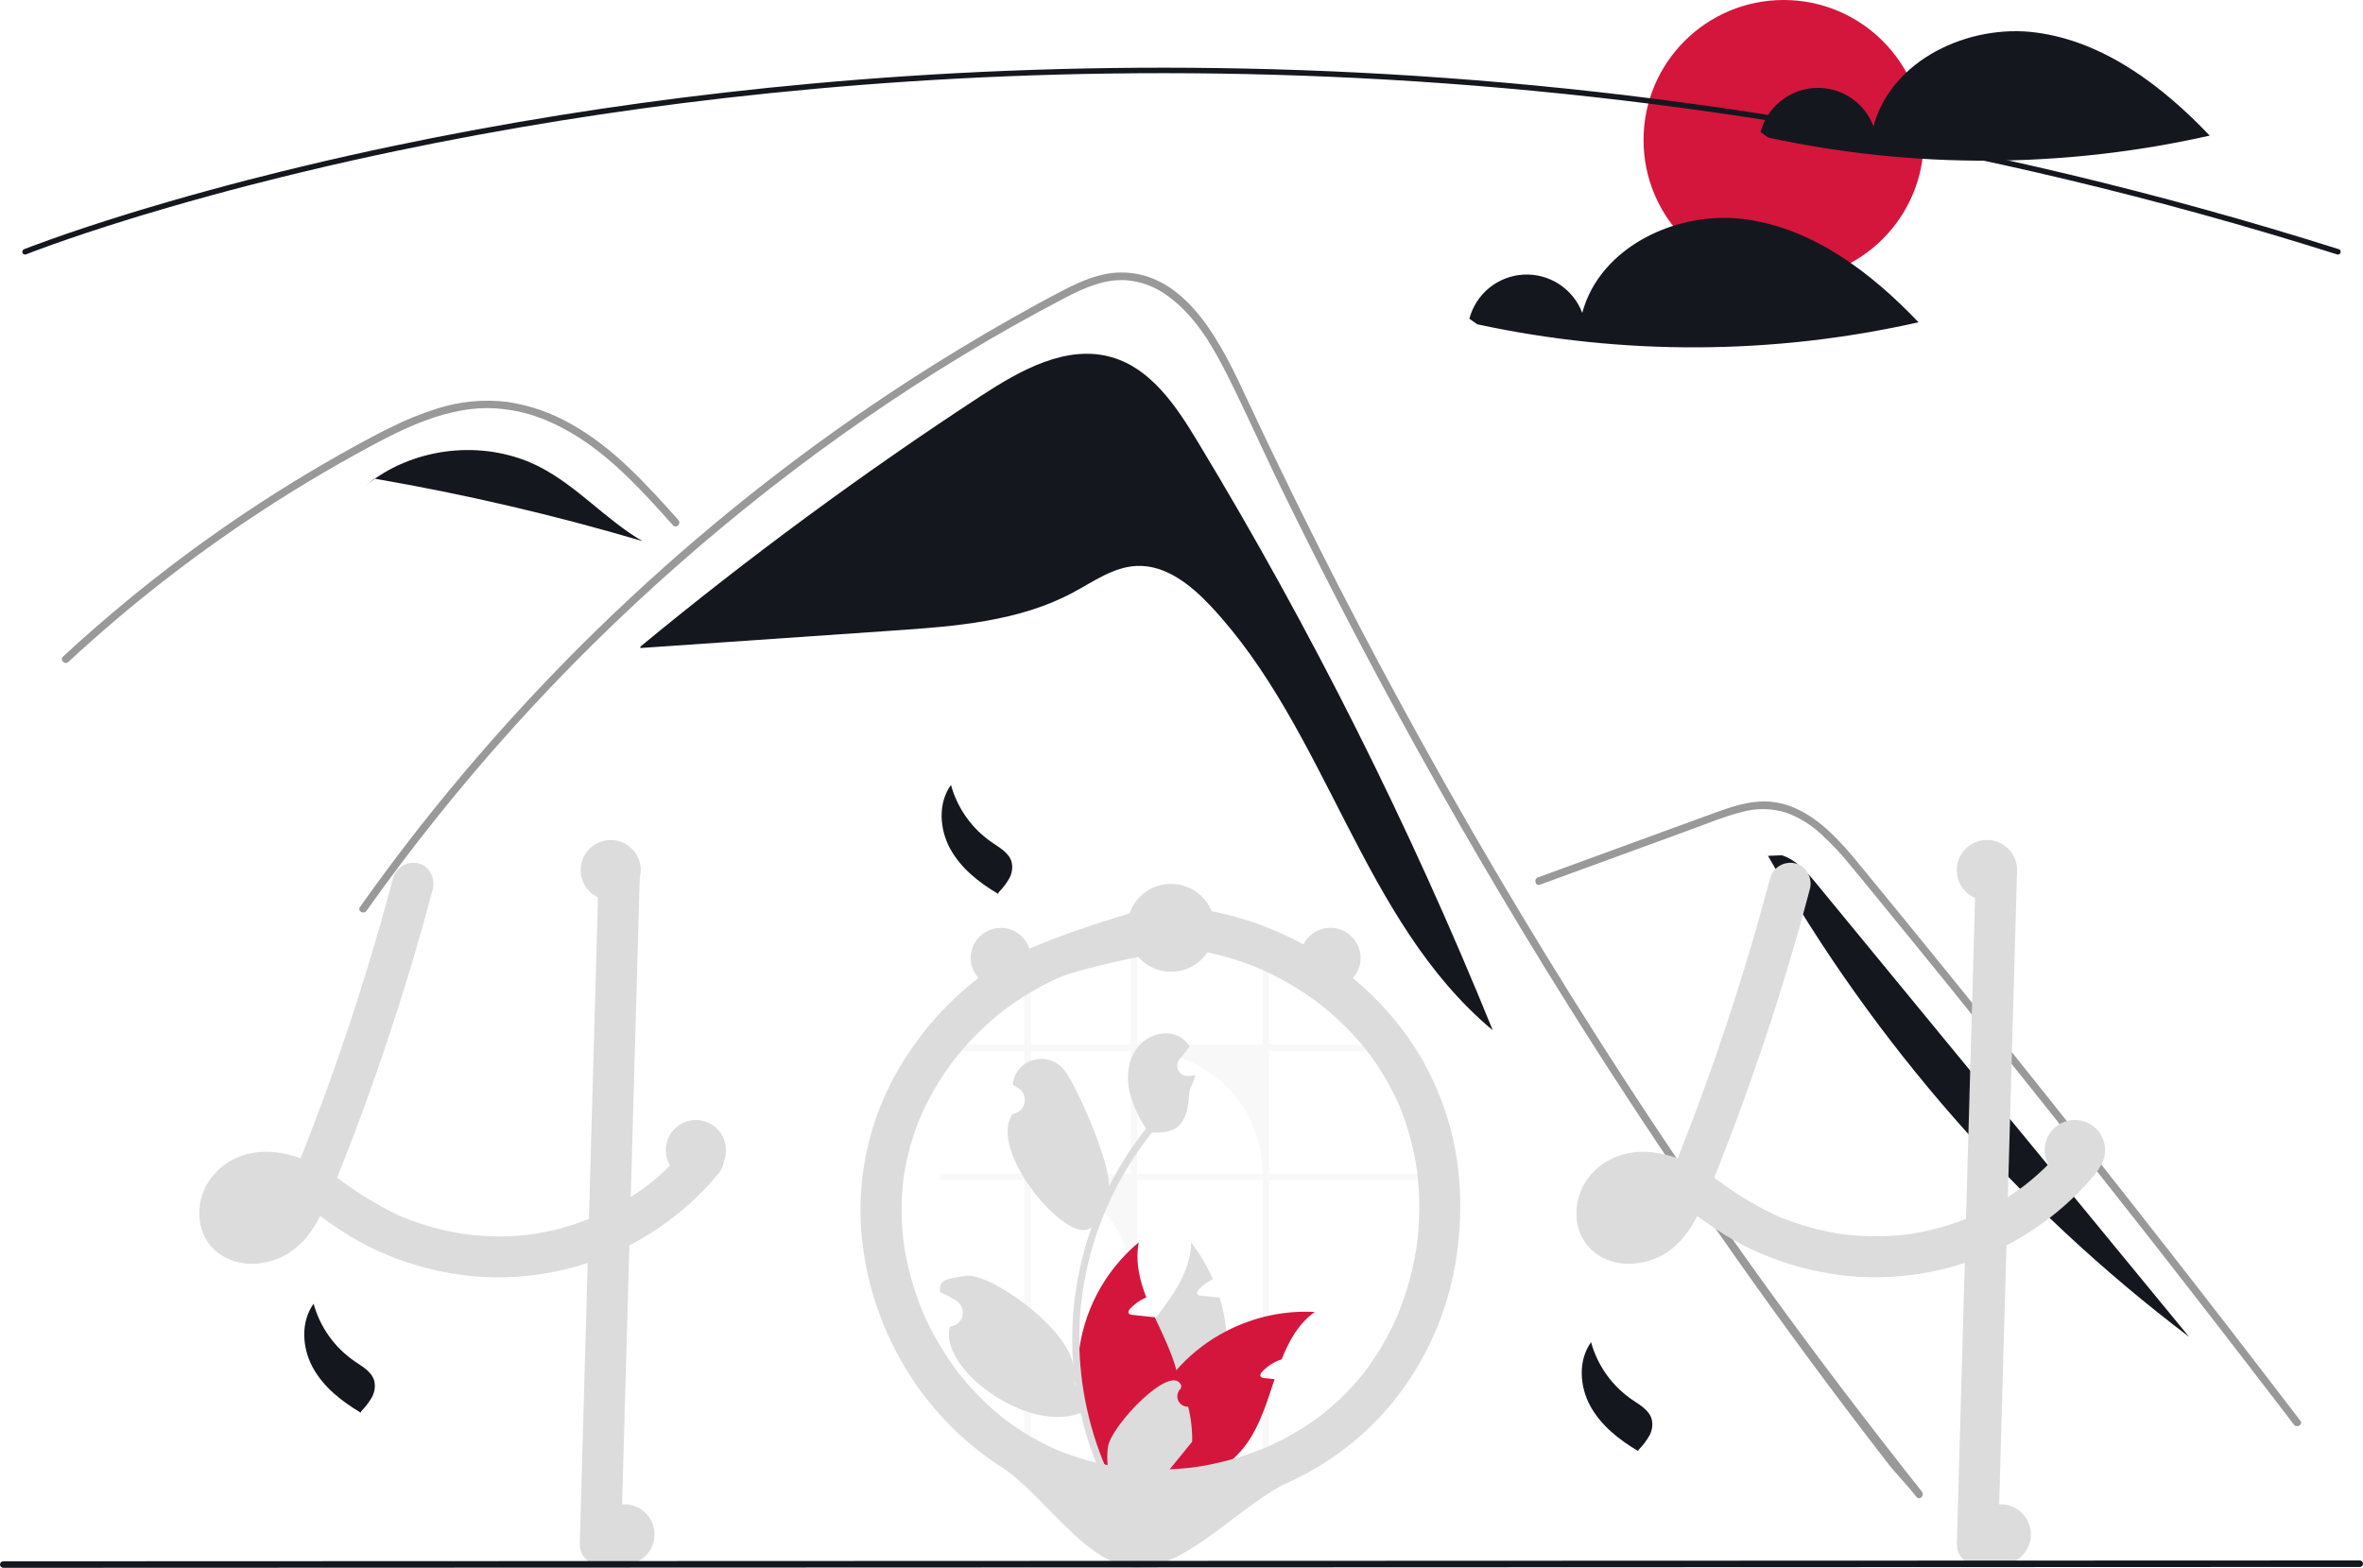 <svg width="318" height="211" viewBox="0 0 318 211" fill="none" xmlns="http://www.w3.org/2000/svg">
<g clip-path="url(#clip0_765_2920)">
<path d="M161.096 59.304C158.261 54.618 154.901 49.614 149.639 48.084C143.545 46.312 137.286 49.832 131.976 53.306C116.097 63.694 100.806 74.953 86.171 87.029L86.187 87.211C97.581 86.426 108.974 85.641 120.368 84.855C128.599 84.288 137.114 83.643 144.388 79.751C147.149 78.275 149.84 76.303 152.968 76.165C156.854 75.994 160.243 78.707 162.906 81.54C178.658 98.302 183.216 123.934 200.889 138.66C189.745 111.198 176.439 84.663 161.096 59.304Z" fill="#15171F"/>
<path d="M257.924 201.471C256.182 199.273 255.47 198.759 253.752 196.54C239.761 178.459 226.611 159.767 214.301 140.464C205.939 127.354 197.993 113.992 190.461 100.379C186.875 93.907 183.387 87.384 179.998 80.81C177.368 75.713 174.797 70.586 172.284 65.428C171.566 63.955 170.867 62.475 170.173 60.991C168.536 57.503 166.929 53.998 165.204 50.557C163.238 46.635 160.846 42.524 157.236 39.889C155.593 38.641 153.629 37.885 151.572 37.711C148.634 37.522 145.922 38.734 143.374 40.058C124.726 49.775 107.268 61.957 91.478 75.818C75.647 89.711 61.496 105.407 49.315 122.585C48.942 123.117 48.061 122.609 48.437 122.074C49.919 119.981 51.429 117.91 52.969 115.863C72.116 90.417 95.593 68.535 122.326 51.217C126.824 48.305 131.406 45.529 136.073 42.889C138.425 41.559 140.788 40.245 143.191 39.012C145.546 37.803 148.048 36.715 150.739 36.675C159.896 36.533 164.638 46.896 167.895 53.869C168.919 56.064 169.955 58.252 171.003 60.433C174.965 68.713 179.08 76.918 183.347 85.047C185.98 90.066 188.671 95.056 191.42 100.016C199.974 115.463 209.067 130.597 218.697 145.418C231.454 165.051 244.109 182.394 258.642 200.753C259.042 201.261 258.327 201.986 257.924 201.471Z" fill="#999999"/>
<path d="M90.573 70.701C90.04 70.108 89.512 69.516 88.976 68.923C84.753 64.256 80.222 59.644 74.423 56.968C71.658 55.652 68.639 54.953 65.577 54.919C62.411 54.929 59.317 55.759 56.392 56.921C55.009 57.473 53.657 58.099 52.325 58.766C50.803 59.532 49.308 60.348 47.821 61.171C45.028 62.715 42.271 64.327 39.551 66.007C34.138 69.35 28.895 72.948 23.821 76.8C21.191 78.799 18.615 80.862 16.094 82.991C13.748 84.969 11.45 87 9.2 89.084C8.719 89.528 8 88.81 8.481 88.366C9.074 87.814 9.674 87.265 10.274 86.724C11.969 85.193 13.691 83.691 15.44 82.219C18.629 79.53 21.901 76.945 25.255 74.464C30.471 70.603 35.867 67.004 41.442 63.667C44.228 62.001 47.052 60.404 49.915 58.878C50.779 58.417 51.654 57.967 52.538 57.54C54.545 56.529 56.631 55.68 58.775 55.004C61.811 54.022 65.024 53.707 68.193 54.079C71.254 54.524 74.202 55.543 76.883 57.083C82.577 60.263 86.993 65.181 91.291 69.98C91.725 70.467 91.01 71.189 90.573 70.701Z" fill="#999999"/>
<path d="M207.239 119.062L220.883 114.076L227.657 111.6C229.863 110.793 232.064 109.875 234.345 109.298C236.327 108.732 238.432 108.759 240.398 109.375C242.153 110.024 243.758 111.018 245.12 112.3C246.511 113.58 247.806 114.961 248.993 116.432C250.468 118.203 251.921 119.993 253.38 121.777C259.405 129.139 265.389 136.532 271.335 143.958C277.28 151.384 283.185 158.841 289.051 166.329C294.931 173.836 300.771 181.375 306.57 188.944C307.28 189.872 307.99 190.799 308.7 191.728C309.091 192.241 309.975 191.735 309.577 191.215C303.735 183.569 297.853 175.955 291.929 168.371C285.991 160.77 280.012 153.201 273.992 145.664C267.972 138.127 261.912 130.623 255.81 123.152C254.29 121.29 252.768 119.431 251.243 117.574C249.956 116.007 248.684 114.424 247.273 112.965C244.684 110.289 241.448 107.923 237.574 107.859C235.297 107.821 233.093 108.544 230.977 109.308C228.696 110.133 226.421 110.973 224.143 111.806L210.403 116.827L206.968 118.082C206.359 118.305 206.622 119.287 207.239 119.062Z" fill="#999999"/>
<path d="M72.627 62.84C65.694 59.279 56.814 59.977 50.443 64.426C62.596 66.521 74.616 69.324 86.442 72.821C81.531 69.946 77.689 65.44 72.627 62.84Z" fill="#15171F"/>
<path d="M50.374 64.413L49.04 65.498C49.491 65.118 49.96 64.762 50.443 64.426C50.42 64.422 50.397 64.417 50.374 64.413Z" fill="#15171F"/>
<path d="M244.606 119.112C243.263 117.478 241.811 115.768 239.802 115.104L237.927 115.178C252.204 140.388 271.487 162.416 294.591 179.91C277.93 159.644 261.268 139.378 244.606 119.112Z" fill="#15171F"/>
<path d="M127.975 105.635C128.843 108.786 130.799 111.529 133.495 113.378C134.538 114.088 135.772 114.768 136.128 115.977C136.316 116.748 136.2 117.561 135.805 118.249C135.411 118.928 134.931 119.554 134.378 120.111L134.327 120.301C131.74 118.768 129.278 116.83 127.849 114.186C126.42 111.542 126.22 108.076 127.975 105.635Z" fill="#15171F"/>
<path d="M214.118 180.63C214.986 183.781 216.941 186.524 219.638 188.373C220.681 189.082 221.914 189.763 222.271 190.972C222.459 191.742 222.343 192.556 221.948 193.244C221.554 193.923 221.074 194.549 220.521 195.106L220.47 195.295C217.883 193.763 215.421 191.825 213.992 189.181C212.563 186.536 212.363 183.071 214.118 180.63Z" fill="#15171F"/>
<path d="M42.202 175.458C43.07 178.609 45.026 181.352 47.722 183.201C48.765 183.91 49.999 184.591 50.355 185.799C50.543 186.57 50.428 187.383 50.032 188.071C49.638 188.751 49.158 189.377 48.605 189.934L48.554 190.123C45.967 188.591 43.505 186.653 42.076 184.009C40.647 181.364 40.447 177.899 42.202 175.458Z" fill="#15171F"/>
<path d="M240.034 37.682C250.448 37.682 258.89 29.247 258.89 18.841C258.89 8.435 250.448 0 240.034 0C229.621 0 221.179 8.435 221.179 18.841C221.179 29.247 229.621 37.682 240.034 37.682Z" fill="#D4163C"/>
<path d="M274.061 4.385C264.923 3.151 254.49 8.087 252.122 16.992C251.525 15.408 250.44 14.056 249.023 13.129C247.606 12.202 245.932 11.749 244.241 11.836C242.55 11.923 240.93 12.544 239.616 13.611C238.301 14.678 237.361 16.135 236.929 17.771L237.975 18.519C257.558 22.751 277.829 22.659 297.373 18.251C291.016 11.576 283.199 5.62 274.061 4.385Z" fill="#15171F"/>
<path d="M234.872 29.507C225.734 28.272 215.301 33.208 212.932 42.113C212.336 40.53 211.25 39.177 209.834 38.25C208.417 37.324 206.742 36.871 205.051 36.958C203.36 37.044 201.741 37.666 200.426 38.733C199.112 39.799 198.171 41.256 197.74 42.892L198.786 43.641C218.369 47.872 238.64 47.781 258.183 43.372C251.827 36.697 244.01 30.741 234.872 29.507Z" fill="#15171F"/>
<path d="M314.628 34.257C314.59 34.257 314.553 34.251 314.517 34.239C216.763 3.348 130.606 7.388 75.543 16.216C68.049 17.417 60.536 18.804 53.211 20.34C51.341 20.731 49.401 21.151 47.445 21.587C45.109 22.107 42.803 22.643 40.593 23.178C39.639 23.404 38.703 23.631 37.785 23.861C36.396 24.204 34.986 24.561 33.475 24.953C31.786 25.389 30.07 25.845 28.374 26.31C28.367 26.312 28.361 26.314 28.355 26.315L28.355 26.316C26.439 26.838 24.533 27.376 22.69 27.914C21.692 28.201 20.729 28.485 19.806 28.766C19.703 28.794 19.612 28.822 19.519 28.85L19.321 28.91C19.206 28.945 19.093 28.979 18.979 29.012L18.972 29.014L18.972 29.014L18.672 29.107C18.314 29.216 17.965 29.321 17.622 29.427C8.547 32.222 3.559 34.211 3.51 34.23C3.465 34.248 3.416 34.257 3.368 34.257C3.319 34.256 3.271 34.246 3.227 34.227C3.182 34.208 3.142 34.18 3.108 34.145C3.074 34.111 3.047 34.07 3.029 34.025C3.011 33.98 3.002 33.931 3.002 33.883C3.003 33.834 3.013 33.786 3.032 33.742C3.051 33.697 3.079 33.657 3.114 33.623C3.148 33.589 3.189 33.562 3.234 33.544C3.284 33.525 8.297 31.526 17.405 28.72C17.749 28.615 18.099 28.509 18.458 28.4L18.737 28.314C18.746 28.31 18.756 28.307 18.766 28.304C18.879 28.272 18.991 28.238 19.106 28.203L19.304 28.143C19.403 28.113 19.501 28.084 19.601 28.056C20.517 27.778 21.483 27.493 22.483 27.204C24.327 26.666 26.235 26.128 28.153 25.605C28.159 25.603 28.165 25.601 28.171 25.6C29.873 25.133 31.595 24.675 33.289 24.238C34.803 23.845 36.216 23.487 37.608 23.144C38.529 22.915 39.467 22.687 40.421 22.459C42.634 21.923 44.943 21.387 47.284 20.866C49.243 20.429 51.186 20.008 53.059 19.616C60.396 18.079 67.921 16.69 75.426 15.487C130.568 6.646 216.848 2.6 314.739 33.535C314.824 33.562 314.896 33.617 314.942 33.692C314.989 33.767 315.007 33.856 314.994 33.944C314.98 34.031 314.936 34.11 314.869 34.168C314.802 34.225 314.717 34.257 314.628 34.257Z" fill="#15171F"/>
<path d="M97.23 155.102C97.102 154.728 96.886 154.39 96.601 154.116C96.496 154.018 96.382 153.93 96.261 153.853C95.296 153.211 93.854 153.066 92.938 153.853C92.845 153.933 92.76 154.021 92.682 154.116C92.409 154.452 92.128 154.781 91.839 155.102C91.366 155.641 90.882 156.162 90.375 156.668C90.231 156.809 90.087 156.953 89.939 157.093C89.854 157.178 89.769 157.259 89.684 157.341C89.359 157.651 89.026 157.95 88.689 158.246C88.512 158.405 88.335 158.56 88.153 158.711C87.883 158.937 87.614 159.162 87.34 159.38C87.314 159.399 87.288 159.417 87.262 159.439C87.255 159.443 87.251 159.45 87.244 159.454C87.24 159.454 87.237 159.454 87.233 159.461C87.223 159.465 87.214 159.472 87.207 159.48C87.126 159.535 87.07 159.572 87.029 159.605C87.044 159.598 87.059 159.587 87.074 159.58C87.007 159.631 86.937 159.683 86.871 159.735C86.224 160.211 85.562 160.669 84.885 161.098C83.211 162.168 81.453 163.101 79.628 163.887C79.506 163.935 79.38 163.987 79.254 164.035C74.476 165.991 69.292 166.755 64.152 166.259C63.627 166.218 63.102 166.163 62.577 166.093C61.971 166.004 61.368 165.897 60.769 165.775C58.489 165.32 56.258 164.647 54.107 163.765C51.416 162.534 48.857 161.034 46.468 159.288C46.099 159.025 45.725 158.763 45.352 158.508C45.777 157.466 46.195 156.425 46.602 155.375C46.805 154.869 47.001 154.363 47.193 153.853C48.705 149.926 50.125 145.962 51.486 141.984C52.861 137.953 54.158 133.899 55.379 129.822C55.504 129.408 55.626 128.994 55.745 128.581C56.384 126.427 56.998 124.268 57.586 122.104C57.641 121.894 57.7 121.687 57.752 121.476C57.922 120.856 58.089 120.235 58.251 119.614C58.621 118.214 57.785 116.541 56.314 116.205C55.605 116.023 54.854 116.123 54.218 116.485C53.582 116.846 53.112 117.439 52.905 118.14C52.746 118.739 52.587 119.334 52.425 119.932C51.644 122.825 50.824 125.708 49.962 128.581C49.837 128.994 49.711 129.408 49.585 129.822C47.685 136.08 45.598 142.275 43.326 148.408C43.052 149.15 42.775 149.891 42.494 150.628C42.357 150.99 42.221 151.352 42.08 151.714C41.81 152.427 41.533 153.14 41.256 153.853C41.097 154.271 40.934 154.688 40.771 155.102C40.664 155.364 40.56 155.627 40.457 155.885C39.403 155.507 38.311 155.244 37.2 155.102L37.022 155.08C36.161 154.976 35.29 154.984 34.431 155.102C33.145 155.252 31.907 155.682 30.806 156.363C29.704 157.043 28.766 157.957 28.057 159.04C26.293 161.815 26.316 165.782 28.789 168.139C31.336 170.566 35.192 170.548 38.191 169.03C39.78 168.171 41.119 166.916 42.08 165.387C42.448 164.833 42.786 164.259 43.093 163.669C43.171 163.721 43.248 163.773 43.326 163.828C43.622 164.035 43.917 164.245 44.21 164.452C45.911 165.684 47.705 166.785 49.574 167.744C53.593 169.741 57.92 171.048 62.373 171.612C62.473 171.623 62.569 171.638 62.669 171.649C63.161 171.712 63.656 171.76 64.152 171.8C71.258 172.335 78.374 170.882 84.7 167.604C85.236 167.327 85.767 167.036 86.294 166.732C87.111 166.259 87.909 165.756 88.689 165.224C89.115 164.936 89.529 164.644 89.939 164.338C91.732 163.018 93.404 161.541 94.934 159.923C95.514 159.314 96.07 158.684 96.601 158.035C97.104 157.504 97.393 156.808 97.415 156.077C97.412 155.744 97.349 155.413 97.23 155.102ZM36.009 163.902C36.087 163.846 36.165 163.787 36.239 163.728C36.216 163.784 36.109 163.846 36.009 163.902ZM37.196 162.709C37.111 162.805 37.033 162.901 36.948 162.997C36.69 163.286 36.412 163.558 36.117 163.81C36.076 163.846 36.032 163.883 35.987 163.917C35.987 163.917 35.986 163.917 35.986 163.917C35.985 163.917 35.985 163.917 35.984 163.918C35.984 163.918 35.984 163.918 35.984 163.919C35.984 163.919 35.983 163.92 35.983 163.92C35.93 163.944 35.878 163.971 35.828 164.002C35.669 164.098 35.507 164.186 35.34 164.268C35.014 164.387 34.679 164.48 34.338 164.545C34.076 164.564 33.813 164.566 33.551 164.552H33.543C33.362 164.512 33.183 164.463 33.007 164.404C32.919 164.36 32.834 164.308 32.748 164.257C32.715 164.227 32.686 164.197 32.667 164.179C32.631 164.146 32.598 164.11 32.567 164.072C32.567 164.071 32.567 164.071 32.567 164.07C32.567 164.07 32.567 164.07 32.566 164.069C32.566 164.069 32.566 164.069 32.565 164.068C32.565 164.068 32.564 164.068 32.564 164.068C32.523 163.994 32.479 163.92 32.438 163.846C32.436 163.845 32.434 163.842 32.434 163.839C32.405 163.747 32.379 163.651 32.357 163.555C32.349 163.386 32.35 163.217 32.36 163.048C32.41 162.812 32.477 162.58 32.56 162.354C32.635 162.193 32.72 162.038 32.815 161.888C32.822 161.874 32.859 161.815 32.9 161.748C32.904 161.744 32.904 161.744 32.904 161.741C32.959 161.678 33.015 161.611 33.074 161.552C33.174 161.441 33.281 161.345 33.388 161.246C33.597 161.109 33.813 160.985 34.035 160.873C34.388 160.747 34.75 160.65 35.118 160.581C35.661 160.538 36.207 160.543 36.749 160.595C37.262 160.684 37.769 160.809 38.265 160.969C37.964 161.552 37.622 162.112 37.24 162.646C37.226 162.668 37.211 162.69 37.196 162.709ZM33.085 161.493C33.052 161.545 33.014 161.594 32.97 161.637C33 161.583 33.038 161.534 33.085 161.493Z" fill="#DCDCDC"/>
<path d="M86.116 117.372C86.083 118.532 86.05 119.692 86.016 120.852C85.946 123.427 85.874 126.003 85.798 128.581C85.721 131.481 85.639 134.379 85.554 137.277C85.514 138.773 85.472 140.269 85.429 141.766C85.314 145.796 85.201 149.825 85.088 153.853C85.077 154.271 85.063 154.685 85.052 155.102C84.996 157.101 84.941 159.099 84.885 161.098C84.822 163.267 84.761 165.435 84.7 167.604C84.656 169.229 84.61 170.856 84.564 172.484C84.231 184.28 83.898 196.076 83.565 207.872C83.551 208.602 83.255 209.299 82.738 209.815C82.221 210.332 81.523 210.628 80.793 210.642C80.059 210.637 79.357 210.343 78.838 209.824C78.32 209.306 78.026 208.605 78.02 207.872C78.204 201.237 78.392 194.602 78.582 187.967C78.748 181.967 78.917 175.968 79.088 169.968C79.144 167.992 79.199 166.014 79.254 164.035C79.34 161.057 79.423 158.08 79.506 155.102C79.517 154.685 79.532 154.271 79.543 153.853C79.55 153.488 79.561 153.126 79.572 152.76C79.735 146.978 79.898 141.195 80.061 135.411C80.127 133.136 80.191 130.859 80.253 128.581C80.327 125.984 80.401 123.388 80.475 120.793C80.508 119.651 80.537 118.514 80.571 117.372C80.585 116.642 80.881 115.945 81.398 115.428C81.915 114.912 82.612 114.615 83.344 114.601C84.077 114.607 84.779 114.901 85.298 115.419C85.816 115.938 86.11 116.639 86.116 117.372Z" fill="#DCDCDC"/>
<path d="M238.226 118.141C235.318 129.142 231.843 139.986 227.814 150.629C226.703 153.565 225.565 156.495 224.35 159.389L224.629 158.727C224.086 160.106 223.393 161.421 222.563 162.648C222.506 162.727 222.449 162.805 222.39 162.883C222.677 162.516 222.732 162.443 222.554 162.665C222.46 162.776 222.367 162.888 222.27 162.996C222.011 163.285 221.733 163.557 221.438 163.81C221.364 163.873 221.289 163.935 221.212 163.996L221.559 163.727C221.519 163.822 221.236 163.947 221.148 164.001C220.863 164.173 220.566 164.323 220.259 164.451L220.922 164.172C220.418 164.375 219.894 164.518 219.357 164.601L220.094 164.502C219.568 164.575 219.034 164.58 218.505 164.519L219.243 164.618C218.81 164.558 218.387 164.445 217.984 164.279L218.646 164.558C218.431 164.465 218.223 164.354 218.025 164.227C217.925 164.162 217.617 163.929 218.02 164.236C218.439 164.556 218.074 164.264 217.988 164.179C217.916 164.108 217.851 164.031 217.781 163.959C217.455 163.625 218.149 164.534 217.927 164.143C217.809 163.947 217.701 163.746 217.603 163.539L217.882 164.2C217.755 163.885 217.665 163.557 217.613 163.221L217.712 163.957C217.659 163.54 217.659 163.117 217.711 162.7L217.612 163.436C217.68 162.97 217.803 162.514 217.98 162.077L217.7 162.739C217.823 162.445 217.969 162.161 218.136 161.889C218.212 161.749 218.303 161.617 218.405 161.494C218.423 161.499 217.936 162.052 218.194 161.773C218.262 161.7 218.325 161.623 218.394 161.551C218.503 161.435 218.621 161.329 218.736 161.219C219.122 160.852 218.195 161.576 218.641 161.285C218.964 161.073 219.304 160.888 219.658 160.731L218.995 161.011C219.587 160.768 220.208 160.601 220.842 160.516L220.105 160.615C220.899 160.523 221.702 160.533 222.493 160.643L221.756 160.544C222.759 160.696 223.739 160.971 224.674 161.364L224.012 161.085C226.004 161.94 227.769 163.209 229.531 164.453C231.232 165.684 233.025 166.784 234.894 167.744C238.913 169.741 243.24 171.049 247.694 171.613C254.081 172.395 260.562 171.561 266.543 169.189C272.524 166.817 277.812 162.982 281.924 158.036C282.425 157.504 282.714 156.807 282.736 156.076C282.731 155.343 282.439 154.64 281.924 154.117C280.907 153.184 278.985 152.921 278.002 154.117C277.071 155.253 276.07 156.33 275.005 157.341C274.508 157.813 273.998 158.269 273.474 158.712C273.175 158.964 272.872 159.212 272.564 159.455C272.419 159.57 271.966 159.875 272.661 159.382C272.502 159.495 272.349 159.618 272.192 159.735C269.863 161.45 267.34 162.884 264.675 164.007L265.337 163.728C262.477 164.926 259.473 165.749 256.401 166.174L257.138 166.075C253.977 166.491 250.776 166.486 247.616 166.061L248.353 166.16C245.195 165.727 242.106 164.886 239.164 163.659L239.826 163.938C236.987 162.683 234.292 161.123 231.79 159.287C230.487 158.323 229.114 157.459 227.681 156.703C226.012 155.851 224.205 155.302 222.343 155.082C218.854 154.671 215.298 156.029 213.379 159.042C211.614 161.815 211.636 165.782 214.109 168.139C216.655 170.567 220.512 170.547 223.513 169.028C226.403 167.565 228.139 164.526 229.36 161.661C232.107 155.212 234.539 148.615 236.806 141.984C239.048 135.423 241.081 128.797 242.905 122.104C243.131 121.275 243.354 120.445 243.573 119.614C243.943 118.214 243.107 116.54 241.637 116.206C240.928 116.023 240.176 116.123 239.54 116.484C238.903 116.845 238.432 117.439 238.226 118.141Z" fill="#DCDCDC"/>
<path d="M265.892 117.372L264.894 152.761L263.901 187.966L263.34 207.872C263.346 208.605 263.64 209.306 264.159 209.824C264.678 210.342 265.379 210.636 266.113 210.643C266.844 210.629 267.541 210.332 268.058 209.815C268.575 209.299 268.872 208.602 268.886 207.872L269.884 172.483L270.877 137.278L271.438 117.372C271.432 116.639 271.138 115.938 270.619 115.42C270.1 114.901 269.399 114.607 268.665 114.601C267.934 114.615 267.237 114.912 266.72 115.428C266.203 115.945 265.906 116.642 265.892 117.372Z" fill="#DCDCDC"/>
<path opacity="0.2" d="M169.916 197.991H170.777V158.816H190.863V157.958H170.777V141.428H186.288C186.061 141.139 185.827 140.854 185.586 140.572H170.777V129.654C170.492 129.533 170.205 129.416 169.916 129.306V140.572H153.038V126.583C152.749 126.597 152.464 126.617 152.177 126.641V140.572H138.712V130.135C138.423 130.263 138.138 130.398 137.855 130.539V140.572H126.536V141.428H137.855V157.958H126.536V158.816H137.855V197.991H138.712V158.816C140.48 158.816 142.231 159.164 143.865 159.84C145.499 160.516 146.983 161.507 148.234 162.756C149.484 164.006 150.476 165.489 151.153 167.122C151.829 168.754 152.177 170.504 152.177 172.271V197.991H153.038V158.816H169.916V197.991ZM138.712 157.958V141.428H152.177V157.958H138.712ZM153.038 157.958V141.428H153.376C155.548 141.428 157.699 141.856 159.706 142.687C161.713 143.517 163.536 144.735 165.072 146.27C166.608 147.805 167.826 149.627 168.657 151.633C169.488 153.638 169.916 155.787 169.916 157.958H153.038Z" fill="#DCDCDC"/>
<path d="M164.658 186.245C163.574 191.077 160.977 195.438 157.245 198.695C156.971 198.931 156.698 199.16 156.413 199.386C155.722 199.449 155.035 199.513 154.354 199.578C153.788 199.63 153.23 199.685 152.675 199.737L152.576 199.748L152.505 199.142L152.224 196.689C151.134 194.911 150.459 192.91 150.247 190.836C150.036 188.761 150.295 186.666 151.004 184.705C151.98 182.074 153.747 179.75 155.485 177.445C157.885 174.261 160.217 171.113 160.302 167.23C161.483 168.74 162.465 170.395 163.223 172.155C162.507 172.492 161.864 172.965 161.33 173.548C161.179 173.714 161.027 173.947 161.131 174.146C161.219 174.316 161.441 174.357 161.633 174.379C162.096 174.427 162.561 174.475 163.024 174.523C163.393 174.564 163.763 174.601 164.133 174.641C164.58 176.108 164.883 177.615 165.038 179.141C165.288 181.514 165.159 183.912 164.658 186.245Z" fill="#DCDCDC"/>
<path d="M176.932 176.562C174.751 178.147 173.475 180.427 172.484 182.939C171.469 183.264 170.555 183.847 169.834 184.631C169.682 184.797 169.531 185.03 169.634 185.229C169.723 185.399 169.945 185.44 170.137 185.462C170.599 185.51 171.065 185.558 171.527 185.606C170.536 188.576 169.627 191.65 167.874 194.158C166.709 195.815 165.19 197.191 163.427 198.189C162.946 198.463 162.45 198.708 161.94 198.924C160.062 199.068 158.22 199.222 156.413 199.386C155.722 199.449 155.035 199.513 154.354 199.578C153.788 199.63 153.23 199.685 152.675 199.737C152.672 199.534 152.672 199.33 152.675 199.127C152.792 193.715 154.785 188.51 158.313 184.402C158.48 184.21 158.65 184.021 158.824 183.833C160.611 181.925 162.713 180.338 165.039 179.141C168.702 177.238 172.808 176.347 176.932 176.562Z" fill="#D4163C"/>
<path d="M154.994 197.683L154.568 198.939L154.354 199.578C153.788 199.63 153.23 199.685 152.675 199.737L152.576 199.748C151.962 199.811 151.352 199.874 150.742 199.936C150.583 199.752 150.424 199.563 150.269 199.371C146.41 194.702 144.557 188.696 145.116 182.665C145.675 176.635 148.6 171.072 153.252 167.19C152.764 169.743 153.333 172.188 154.269 174.616C154.169 174.656 154.073 174.697 153.98 174.741C153.265 175.078 152.622 175.551 152.088 176.134C151.936 176.3 151.784 176.533 151.888 176.732C151.977 176.902 152.198 176.943 152.391 176.965C152.853 177.013 153.319 177.061 153.781 177.109C154.151 177.15 154.52 177.187 154.89 177.227C155.064 177.246 155.238 177.264 155.411 177.283C155.437 177.338 155.459 177.39 155.485 177.445C156.539 179.728 157.674 182.023 158.314 184.402C158.474 184.999 158.6 185.604 158.691 186.216C158.975 188.282 158.791 190.385 158.151 192.371C157.511 194.356 156.432 196.171 154.994 197.683Z" fill="#D4163C"/>
<path d="M192.208 144.101C189.025 137.897 184.094 132.677 178.295 128.842C172.477 125.011 165.801 122.679 158.862 122.052C157.952 121.969 157.04 121.921 156.126 121.907C155.046 121.89 138.799 126.573 133.357 130.397C127.917 134.174 123.443 139.176 120.294 144.999C117.151 150.855 115.605 157.433 115.811 164.074C116.08 170.756 117.944 177.276 121.247 183.091C124.504 188.888 129.13 193.802 134.721 197.405C140.391 201.021 146.087 210.607 152.783 210.945C159.528 211.286 167.221 202.243 173.374 199.498C179.526 196.729 184.845 192.398 188.8 186.935C192.643 181.582 195.13 175.377 196.046 168.852C196.998 162.172 196.554 155.282 194.271 148.897C193.685 147.256 192.996 145.654 192.208 144.101C191.55 142.806 189.621 142.329 188.414 143.107C187.792 143.489 187.342 144.097 187.156 144.803C186.971 145.509 187.065 146.259 187.419 146.898C187.806 147.658 188.165 148.431 188.497 149.217L188.218 148.555C189.475 151.575 190.329 154.747 190.76 157.989L190.661 157.253C191.119 160.771 191.111 164.333 190.636 167.849L190.736 167.112C190.256 170.628 189.317 174.065 187.942 177.336L188.222 176.674C187.515 178.343 186.691 179.96 185.755 181.513C185.281 182.298 184.779 183.064 184.247 183.812C184.013 184.14 183.773 184.462 183.53 184.784C183.213 185.203 183.961 184.236 183.634 184.647C183.579 184.717 183.523 184.788 183.467 184.858C183.299 185.067 183.129 185.275 182.956 185.481C181.804 186.855 180.546 188.138 179.194 189.317C178.857 189.611 178.515 189.898 178.167 190.178C177.994 190.318 177.822 190.464 177.642 190.594C177.649 190.589 178.226 190.151 177.884 190.405C177.777 190.485 177.67 190.566 177.563 190.646C176.845 191.177 176.109 191.681 175.354 192.158C173.615 193.252 171.791 194.205 169.899 195.007L170.561 194.728C167.297 196.101 163.867 197.039 160.358 197.517L161.095 197.418C157.588 197.892 154.034 197.898 150.526 197.437L151.263 197.536C148.074 197.108 144.955 196.266 141.985 195.03L142.647 195.309C140.927 194.583 139.268 193.72 137.687 192.726C136.905 192.234 136.143 191.711 135.401 191.157C135.295 191.078 135.19 190.998 135.085 190.919C134.746 190.664 135.328 191.107 135.333 191.11C135.136 190.969 134.946 190.818 134.765 190.658C134.407 190.366 134.054 190.068 133.707 189.763C132.319 188.541 131.022 187.219 129.828 185.807C129.529 185.453 129.236 185.095 128.95 184.731C128.826 184.574 128.6 184.255 129.099 184.927C129.034 184.838 128.966 184.752 128.899 184.664C128.74 184.452 128.583 184.24 128.428 184.025C127.885 183.275 127.368 182.505 126.879 181.718C125.774 179.935 124.809 178.069 123.994 176.136L124.273 176.798C122.939 173.626 122.026 170.293 121.559 166.884L121.658 167.62C121.237 164.478 121.231 161.294 121.64 158.15L121.541 158.886C121.961 155.842 122.781 152.866 123.979 150.035L123.7 150.697C124.454 148.925 125.343 147.213 126.36 145.578C126.869 144.759 127.409 143.961 127.978 143.182C128.108 143.005 128.239 142.83 128.371 142.655C128.491 142.497 128.82 142.103 128.258 142.798C128.314 142.73 128.367 142.66 128.421 142.591C128.734 142.195 129.054 141.806 129.382 141.422C130.623 139.97 131.968 138.609 133.406 137.351C133.769 137.032 134.138 136.721 134.513 136.416C134.683 136.278 134.854 136.141 135.027 136.005C135.096 135.951 135.166 135.898 135.235 135.843C134.496 136.43 135.029 136.003 135.197 135.877C135.97 135.299 136.763 134.75 137.576 134.229C139.385 133.073 141.288 132.071 143.265 131.234L142.603 131.513C145.472 130.309 158.182 127.468 160.494 127.778L159.757 127.679C163.155 128.153 166.476 129.07 169.636 130.407L168.973 130.127C170.575 130.807 172.131 131.588 173.632 132.466C174.382 132.905 175.117 133.368 175.838 133.856C176.179 134.086 176.517 134.322 176.85 134.563C177.017 134.684 177.183 134.805 177.348 134.928C177.44 134.997 177.531 135.066 177.622 135.135C178.006 135.422 177.093 134.718 177.496 135.036C178.844 136.094 180.124 137.236 181.329 138.454C181.921 139.057 182.492 139.678 183.043 140.318C183.326 140.647 183.603 140.98 183.874 141.319C184.008 141.487 184.467 142.095 183.905 141.35C184.042 141.532 184.181 141.713 184.317 141.896C185.485 143.476 186.523 145.149 187.419 146.898C188.082 148.19 190.002 148.671 191.213 147.892C191.835 147.509 192.286 146.901 192.471 146.195C192.657 145.489 192.562 144.739 192.208 144.101Z" fill="#DCDCDC"/>
<path d="M159.899 189.317C159.613 189.33 159.329 189.255 159.087 189.102C158.845 188.949 158.656 188.725 158.545 188.461C158.435 188.197 158.408 187.905 158.469 187.625C158.53 187.346 158.676 187.091 158.886 186.897C158.921 186.757 158.947 186.657 158.982 186.517C158.969 186.486 158.957 186.456 158.944 186.425C157.657 183.36 149.448 191.905 149.093 194.786C148.936 196.06 149.002 197.351 149.288 198.601C146.628 192.805 145.248 186.505 145.239 180.129C145.238 178.529 145.327 176.93 145.505 175.34C145.652 174.036 145.857 172.742 146.118 171.457C147.543 164.484 150.603 157.949 155.047 152.388C157.588 152.53 159.815 152.143 160.03 147.222C160.069 146.346 160.719 145.588 160.862 144.726C160.619 144.757 160.372 144.777 160.13 144.793C160.054 144.797 159.975 144.801 159.899 144.805L159.871 144.806C159.604 144.818 159.34 144.753 159.109 144.618C158.879 144.484 158.692 144.285 158.572 144.047C158.452 143.809 158.403 143.541 158.432 143.276C158.461 143.011 158.565 142.76 158.734 142.552C158.838 142.424 158.943 142.295 159.048 142.166C159.207 141.967 159.37 141.773 159.529 141.574C159.548 141.555 159.565 141.535 159.581 141.514C159.764 141.288 159.947 141.065 160.13 140.839C159.796 140.321 159.347 139.887 158.817 139.571C156.984 138.498 154.454 139.241 153.13 140.898C151.801 142.556 151.551 144.881 152.012 146.951C152.466 148.713 153.216 150.385 154.232 151.895C154.132 152.022 154.029 152.146 153.929 152.273C152.112 154.608 150.527 157.116 149.199 159.761C149.575 156.828 144.98 146.236 143.203 143.993C141.069 141.298 136.692 142.474 136.316 145.89C136.313 145.923 136.309 145.956 136.306 145.989C136.57 146.138 136.828 146.296 137.081 146.463C137.398 146.675 137.644 146.978 137.787 147.332C137.929 147.686 137.961 148.075 137.878 148.448C137.796 148.82 137.602 149.159 137.324 149.42C137.045 149.681 136.694 149.852 136.317 149.91L136.278 149.916C132.745 154.956 144.07 168.075 146.905 165.13C145.571 168.908 144.734 172.844 144.415 176.838C144.235 179.195 144.246 181.562 144.447 183.916L144.435 183.833C143.805 178.704 133 171.079 129.844 171.714C128.026 172.08 126.236 171.997 126.512 173.829C126.516 173.859 126.521 173.888 126.525 173.917C127.015 174.116 127.492 174.346 127.953 174.605C128.217 174.753 128.476 174.911 128.728 175.078C129.046 175.29 129.292 175.593 129.434 175.947C129.577 176.301 129.609 176.69 129.526 177.063C129.443 177.436 129.25 177.774 128.971 178.035C128.693 178.296 128.342 178.467 127.964 178.525L127.925 178.531C127.898 178.535 127.874 178.539 127.846 178.543C126.238 184.072 138.164 192.995 145.414 190.156H145.418C146.136 193.276 147.177 196.313 148.524 199.217H159.621C159.661 199.094 159.696 198.967 159.732 198.844C158.705 198.908 157.674 198.847 156.662 198.661C157.485 197.652 158.308 196.634 159.132 195.625C159.15 195.606 159.167 195.586 159.183 195.565C159.601 195.048 160.022 194.536 160.44 194.019L160.44 194.018C160.463 192.435 160.281 190.855 159.899 189.317L159.899 189.317ZM147.192 164.339L147.197 164.331L147.192 164.347V164.339ZM144.734 186.48L144.638 186.265C144.642 186.11 144.642 185.955 144.638 185.796C144.638 185.752 144.63 185.709 144.63 185.665C144.666 185.939 144.698 186.214 144.738 186.488L144.734 186.48Z" fill="#DCDCDC"/>
<path d="M35.215 166.244C37.461 166.244 39.281 164.425 39.281 162.18C39.281 159.936 37.461 158.117 35.215 158.117C32.968 158.117 31.148 159.936 31.148 162.18C31.148 164.425 32.968 166.244 35.215 166.244Z" fill="#DCDCDC"/>
<path d="M84.016 210.576C86.262 210.576 88.083 208.756 88.083 206.512C88.083 204.268 86.262 202.448 84.016 202.448C81.77 202.448 79.95 204.268 79.95 206.512C79.95 208.756 81.77 210.576 84.016 210.576Z" fill="#DCDCDC"/>
<path d="M269.242 210.576C271.488 210.576 273.308 208.756 273.308 206.512C273.308 204.268 271.488 202.448 269.242 202.448C266.996 202.448 265.175 204.268 265.175 206.512C265.175 208.756 266.996 210.576 269.242 210.576Z" fill="#DCDCDC"/>
<path d="M279.224 158.856C281.47 158.856 283.291 157.036 283.291 154.792C283.291 152.547 281.47 150.728 279.224 150.728C276.978 150.728 275.157 152.547 275.157 154.792C275.157 157.036 276.978 158.856 279.224 158.856Z" fill="#DCDCDC"/>
<path d="M267.393 121.174C269.639 121.174 271.46 119.354 271.46 117.11C271.46 114.865 269.639 113.046 267.393 113.046C265.147 113.046 263.326 114.865 263.326 117.11C263.326 119.354 265.147 121.174 267.393 121.174Z" fill="#DCDCDC"/>
<path d="M97.696 154.792C97.693 155.83 97.291 156.827 96.574 157.577C95.856 158.328 94.877 158.774 93.839 158.823C92.801 158.872 91.785 158.52 90.999 157.841C90.213 157.162 89.719 156.207 89.619 155.174C89.518 154.14 89.819 153.108 90.459 152.291C91.099 151.473 92.029 150.932 93.057 150.781C94.084 150.629 95.131 150.878 95.98 151.476C96.829 152.074 97.415 152.976 97.618 153.994C97.67 154.257 97.696 154.524 97.696 154.792Z" fill="#DCDCDC"/>
<path d="M179.032 132.995C181.278 132.995 183.099 131.176 183.099 128.932C183.099 126.687 181.278 124.868 179.032 124.868C176.786 124.868 174.965 126.687 174.965 128.932C174.965 131.176 176.786 132.995 179.032 132.995Z" fill="#DCDCDC"/>
<path d="M138.734 128.932C138.731 129.97 138.329 130.967 137.612 131.717C136.894 132.467 135.915 132.913 134.877 132.962C133.839 133.011 132.823 132.66 132.037 131.981C131.251 131.302 130.757 130.347 130.657 129.313C130.556 128.28 130.857 127.248 131.497 126.43C132.137 125.613 133.067 125.072 134.095 124.92C135.122 124.769 136.169 125.018 137.018 125.616C137.867 126.214 138.453 127.115 138.656 128.134C138.708 128.396 138.734 128.664 138.734 128.932Z" fill="#DCDCDC"/>
<path d="M86.235 117.11C86.232 118.148 85.83 119.145 85.113 119.895C84.395 120.646 83.416 121.092 82.378 121.141C81.34 121.19 80.323 120.838 79.538 120.159C78.752 119.48 78.258 118.525 78.158 117.492C78.057 116.458 78.358 115.426 78.998 114.609C79.638 113.791 80.568 113.25 81.596 113.099C82.623 112.947 83.67 113.196 84.519 113.794C85.368 114.392 85.954 115.294 86.157 116.312C86.209 116.575 86.235 116.842 86.235 117.11Z" fill="#DCDCDC"/>
<path d="M221.549 167.722C223.795 167.722 225.616 165.902 225.616 163.658C225.616 161.414 223.795 159.594 221.549 159.594C219.303 159.594 217.482 161.414 217.482 163.658C217.482 165.902 219.303 167.722 221.549 167.722Z" fill="#DCDCDC"/>
<path d="M157.589 130.779C160.856 130.779 163.504 128.132 163.504 124.868C163.504 121.603 160.856 118.957 157.589 118.957C154.322 118.957 151.673 121.603 151.673 124.868C151.673 128.132 154.322 130.779 157.589 130.779Z" fill="#DCDCDC"/>
<path d="M317.56 210.886L0.44 211C0.382 211 0.325 210.989 0.272 210.967C0.218 210.944 0.17 210.912 0.129 210.871C0.088 210.83 0.056 210.782 0.034 210.728C0.011 210.675 0 210.618 0 210.56C0 210.502 0.011 210.445 0.034 210.392C0.056 210.338 0.088 210.29 0.129 210.249C0.17 210.208 0.218 210.176 0.272 210.154C0.325 210.132 0.382 210.12 0.44 210.12L317.56 210.007C317.676 210.007 317.788 210.054 317.87 210.136C317.953 210.218 317.999 210.33 317.999 210.447C317.999 210.563 317.953 210.675 317.87 210.757C317.788 210.84 317.676 210.886 317.56 210.886Z" fill="#15171F"/>
</g>
<defs>
<clipPath id="clip0_765_2920">
<rect width="318" height="211" fill="white"/>
</clipPath>
</defs>
</svg>
